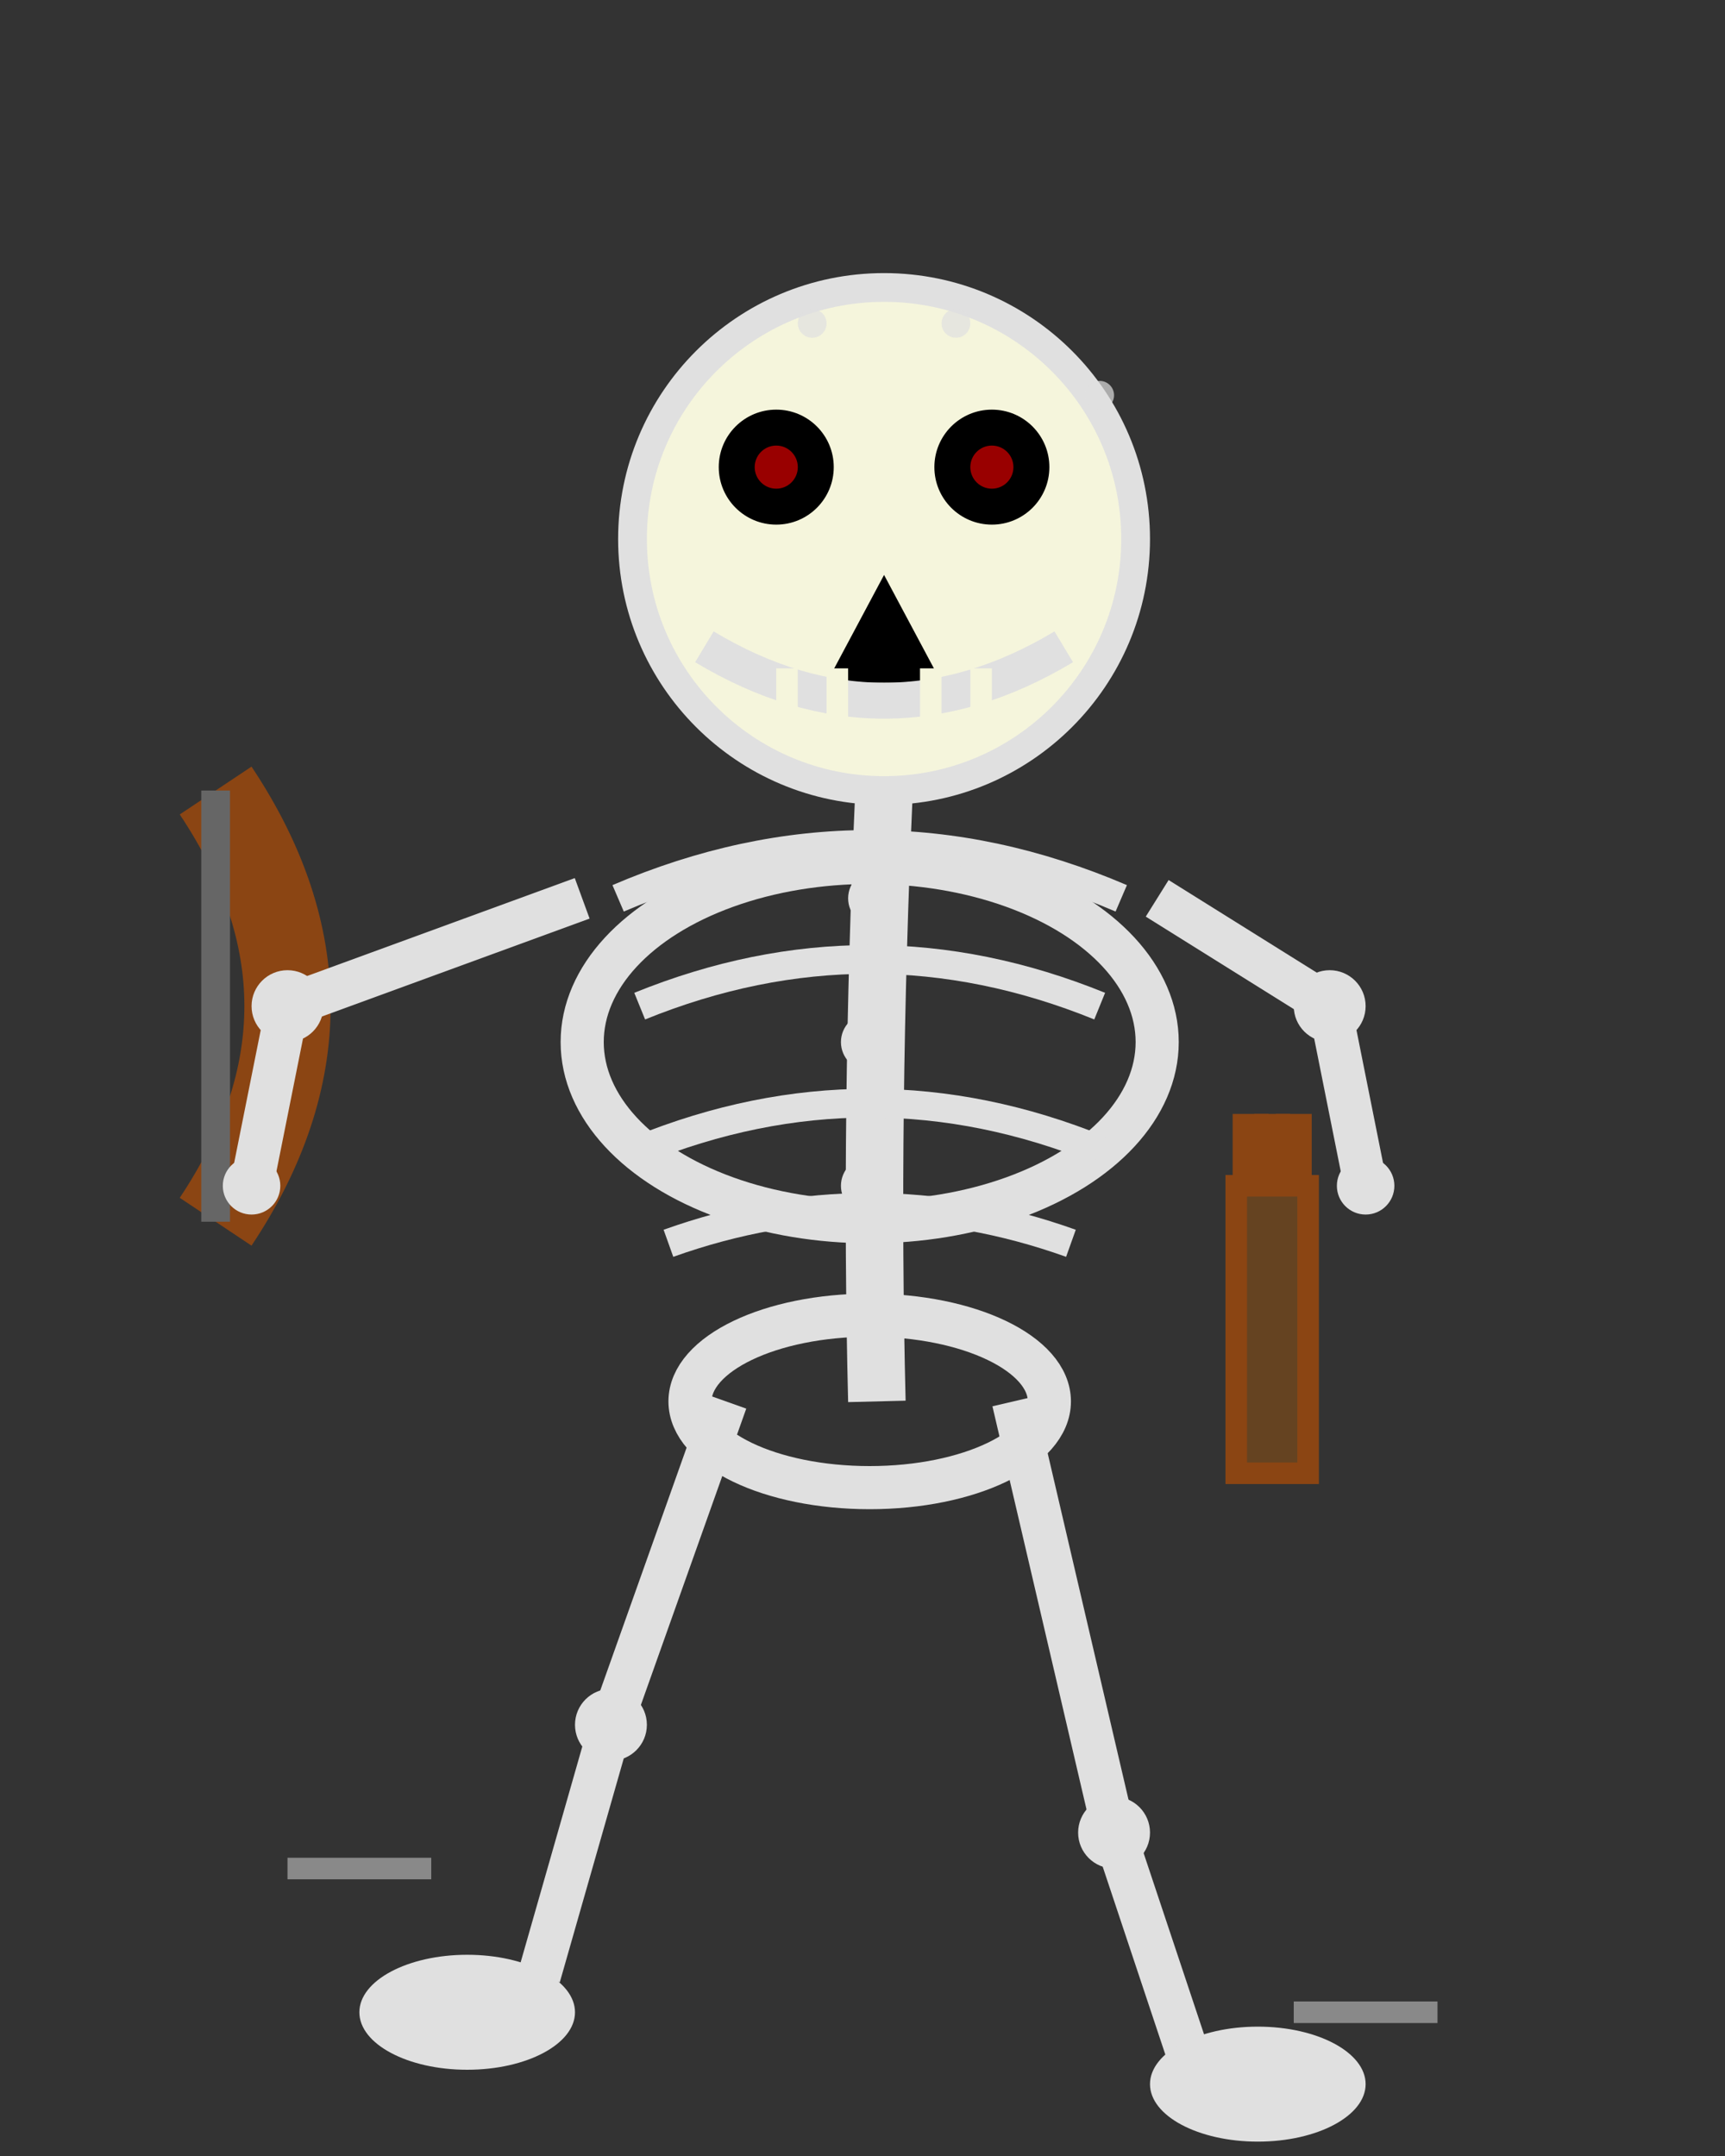 <svg width="24" height="30" viewBox="0 0 24 30" xmlns="http://www.w3.org/2000/svg">
  <rect x="0" y="0" width="24" height="30" fill="#333333" stroke="none"/>
  <!-- Archer Skeleton Move Animation Frame 1: Left Leg Forward -->
  
  <!-- Bow (carried while moving) -->
  <path d="M 3 11 Q 5 14 3 17" fill="none" stroke="#8B4513" stroke-width="1.2"/>
  <line x1="3" y1="11" x2="3" y2="17" stroke="#666" stroke-width="0.4"/>
  
  <!-- Arrow (secured in quiver) -->
  <!-- No arrow in hand while moving -->
  
  <!-- Skull (detailed, alert while moving) -->
  <circle cx="12.3" cy="7.5" r="3.5" fill="#F5F5DC" stroke="#E0E0E0" stroke-width="0.4"/>
  <circle cx="10.8" cy="6.5" r="0.8" fill="#000"/>
  <circle cx="13.8" cy="6.5" r="0.8" fill="#000"/>
  <circle cx="10.8" cy="6.5" r="0.3" fill="#FF0000" opacity="0.6"/>
  <circle cx="13.8" cy="6.5" r="0.3" fill="#FF0000" opacity="0.6"/>
  
  <!-- Nasal cavity -->
  <path d="M 12.3 8 L 11.5 9.5 L 13.1 9.5 Z" fill="#000"/>
  
  <!-- Jaw -->
  <path d="M 9.8 9 Q 12.3 10.5 14.8 9" stroke="#E0E0E0" stroke-width="0.5" fill="none"/>
  <rect x="10.8" y="9.3" width="0.3" height="0.8" fill="#F5F5DC"/>
  <rect x="11.5" y="9.3" width="0.3" height="0.8" fill="#F5F5DC"/>
  <rect x="12.8" y="9.3" width="0.3" height="0.8" fill="#F5F5DC"/>
  <rect x="13.5" y="9.3" width="0.3" height="0.8" fill="#F5F5DC"/>
  
  <!-- Spine (slight forward lean) -->
  <path d="M 12.3 11 Q 12.1 15.5 12.2 19.5" stroke="#E0E0E0" stroke-width="0.8" fill="none"/>
  <circle cx="12.2" cy="12.5" r="0.4" fill="#E0E0E0"/>
  <circle cx="12.1" cy="14.5" r="0.4" fill="#E0E0E0"/>
  <circle cx="12.1" cy="16.5" r="0.4" fill="#E0E0E0"/>
  <circle cx="12.2" cy="18.5" r="0.4" fill="#E0E0E0"/>
  
  <!-- Ribcage (detailed, moving) -->
  <ellipse cx="12.1" cy="14.5" rx="4" ry="2.5" fill="none" stroke="#E0E0E0" stroke-width="0.6"/>
  <path d="M 8.6 12.5 Q 12.1 11 15.6 12.5" stroke="#E0E0E0" stroke-width="0.4" fill="none"/>
  <path d="M 8.9 14 Q 12.1 12.7 15.3 14" stroke="#E0E0E0" stroke-width="0.4" fill="none"/>
  <path d="M 8.9 16 Q 12.1 14.7 15.3 16" stroke="#E0E0E0" stroke-width="0.4" fill="none"/>
  <path d="M 9.3 17.3 Q 12.1 16.3 14.9 17.3" stroke="#E0E0E0" stroke-width="0.4" fill="none"/>
  
  <!-- Arms (bow carrying position) -->
  <line x1="8.1" y1="12.5" x2="4" y2="14" stroke="#E0E0E0" stroke-width="0.6"/>
  <line x1="4" y1="14" x2="3.5" y2="16.5" stroke="#E0E0E0" stroke-width="0.6"/>
  <circle cx="4" cy="14" r="0.5" fill="#E0E0E0"/>
  <circle cx="3.5" cy="16.5" r="0.4" fill="#E0E0E0"/>
  
  <line x1="16.1" y1="12.5" x2="18.5" y2="14" stroke="#E0E0E0" stroke-width="0.6"/>
  <line x1="18.5" y1="14" x2="19" y2="16.5" stroke="#E0E0E0" stroke-width="0.6"/>
  <circle cx="18.5" cy="14" r="0.5" fill="#E0E0E0"/>
  <circle cx="19" cy="16.5" r="0.4" fill="#E0E0E0"/>
  
  <!-- Pelvis -->
  <ellipse cx="12.1" cy="19.5" rx="2.5" ry="1.2" fill="none" stroke="#E0E0E0" stroke-width="0.6"/>
  
  <!-- Legs (left leg forward) -->
  <line x1="10.1" y1="19.5" x2="8.5" y2="24" stroke="#E0E0E0" stroke-width="0.6"/>
  <line x1="8.5" y1="24" x2="7.5" y2="27.5" stroke="#E0E0E0" stroke-width="0.6"/>
  <circle cx="8.5" cy="24" r="0.5" fill="#E0E0E0"/>
  
  <line x1="14.1" y1="19.5" x2="15.5" y2="25.5" stroke="#E0E0E0" stroke-width="0.6"/>
  <line x1="15.5" y1="25.5" x2="16.5" y2="28.5" stroke="#E0E0E0" stroke-width="0.6"/>
  <circle cx="15.5" cy="25.5" r="0.5" fill="#E0E0E0"/>
  
  <!-- Feet (left foot forward) -->
  <ellipse cx="6.5" cy="28" rx="1.5" ry="0.8" fill="#E0E0E0"/>
  <ellipse cx="17.5" cy="29" rx="1.5" ry="0.8" fill="#E0E0E0"/>
  
  <!-- Quiver (bouncing with movement) -->
  <rect x="17.2" y="16.5" width="1" height="4" fill="#654321" stroke="#8B4513" stroke-width="0.3"/>
  <line x1="17.7" y1="16.5" x2="17.7" y2="15.5" stroke="#8B4513" stroke-width="0.5"/>
  <line x1="17.4" y1="16.5" x2="17.4" y2="15.5" stroke="#8B4513" stroke-width="0.5"/>
  <line x1="18" y1="16.5" x2="18" y2="15.5" stroke="#8B4513" stroke-width="0.5"/>
  
  <!-- Motion lines -->
  <line x1="6" y1="26" x2="4" y2="26" stroke="#E0E0E0" stroke-width="0.3" opacity="0.5"/>
  <line x1="18" y1="28" x2="20" y2="28" stroke="#E0E0E0" stroke-width="0.3" opacity="0.5"/>
  
  <!-- Alert details -->
  <circle cx="11.3" cy="4.5" r="0.2" fill="#E0E0E0" opacity="0.7"/>
  <circle cx="13.3" cy="4.5" r="0.2" fill="#E0E0E0" opacity="0.7"/>
  <circle cx="15.3" cy="5.5" r="0.2" fill="#E0E0E0" opacity="0.7"/>
</svg> 